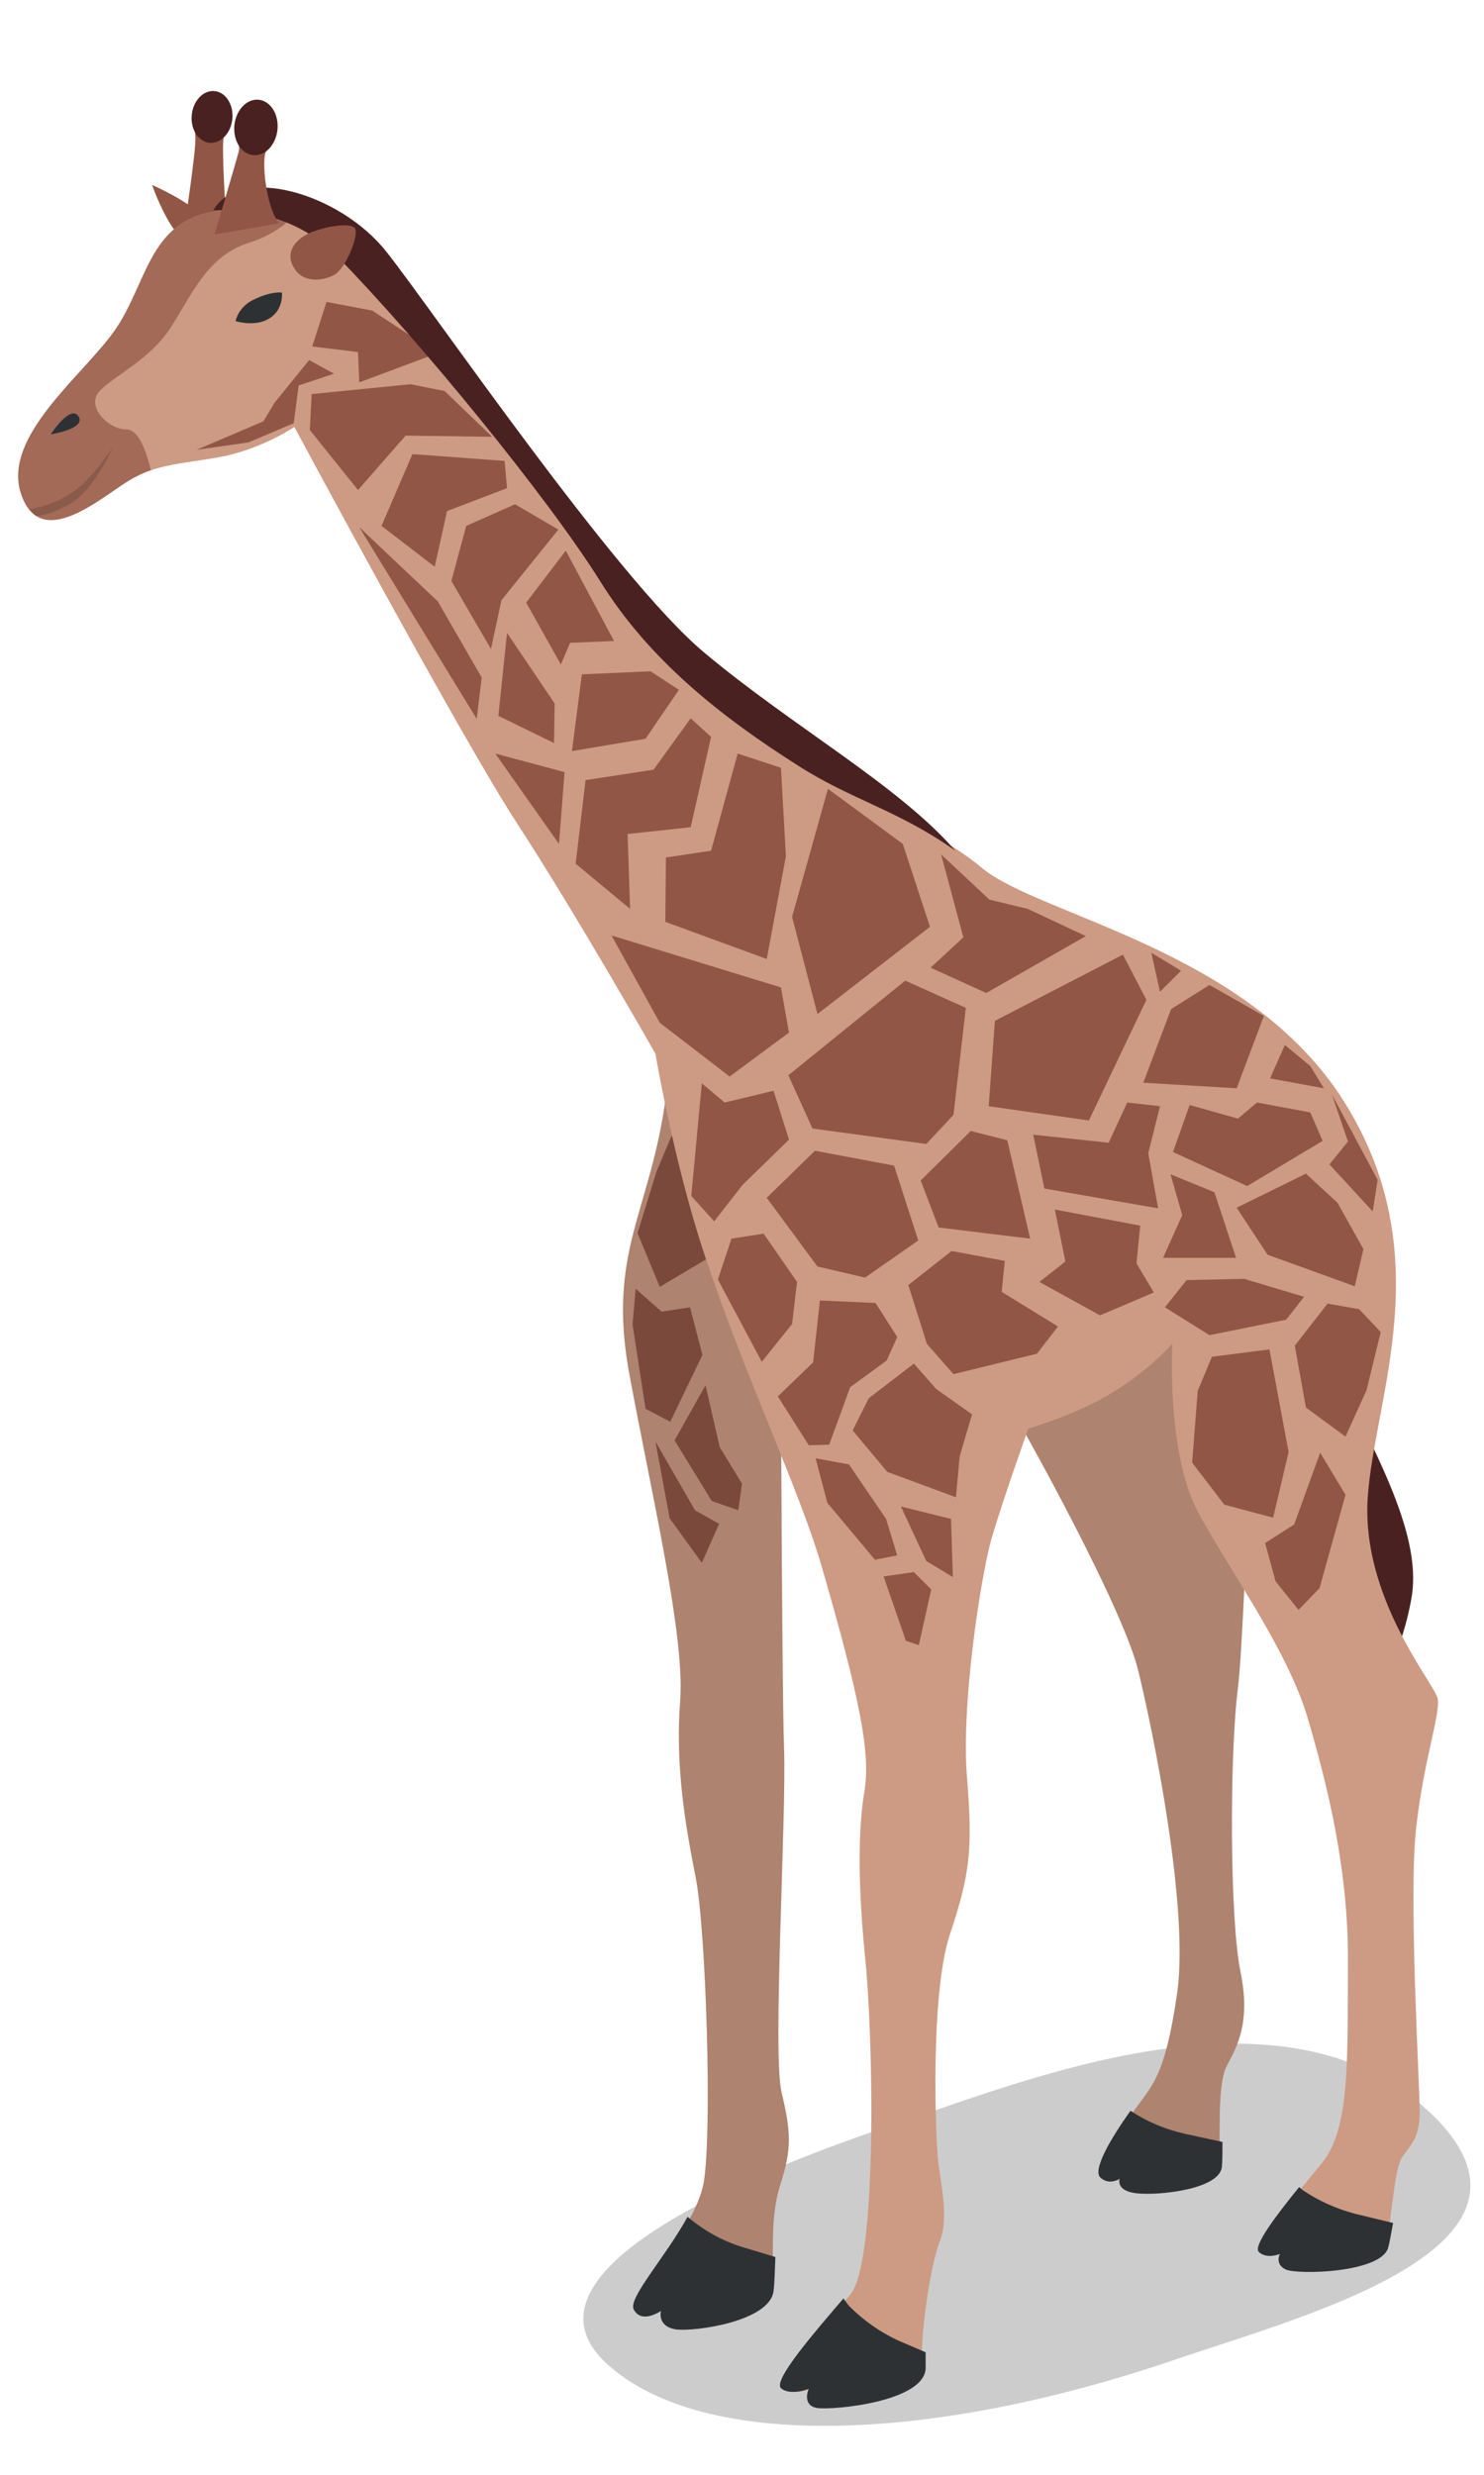 <svg xmlns:xlink="http://www.w3.org/1999/xlink"  enable-background="new 0 0 240 400" height="400" viewBox="0 0 240 400" width="240" xmlns="http://www.w3.org/2000/svg"><path d="m190 381.4c21-7.2 65.7-18.6 40.1-41-23.9-20.9-64.8-3.9-85.3 2.9-30.3 10.1-61.7 25.3-46.5 38.9 15.5 13.9 52.1 12.7 91.7-.8z" opacity=".2"/><path d="m107.7 177.2c-2.5 18.8-9.6 25.1-5.9 45s9 42.3 8.2 52.7c-.8 10.5.8 19.9 2.5 28.5s2.7 41.4 1.3 49.4c-1.5 8-11.9 18-10.7 20.3 1.3 2.3 4.2.2 4.2.2s-.6 2.3 2.3 2.7 14.4-1.3 15.1-5.9-.4-11.1 1.5-17 1.7-8.6.2-14.9.8-44.4.4-55.5-.6-85-.6-85z" fill="#cd9a83"/><path d="m106.2 189.3-3.1 10 3.6 8.7 7.9-4.7-2.3-10.2-1.9-9.1-1.8-.4z" fill="#915645"/><path d="m102.8 208.3 4.2 3.7 4.6-.7 2 7.7-5.2 10.8-4-2.1-2.1-13.6z" fill="#915645"/><path d="m114.1 223.9-5 8.9 6 9.8 4.3 1.5.6-4.3-3.6-5.9z" fill="#915645"/><path d="m113.5 252.6 2.8-6.3-3.9-2.2-6.4-11.1 2.3 12.4z" fill="#915645"/><path d="m162.1 225.3c3.9 6.3 19.7 35 22 44.8 2.4 9.8 8.2 38.1 6.3 51.9-2 13.8-4 14.9-7.1 19.3-3.1 4.3-6.1 9.3-4.7 10.6s2.9.1 2.9.1-.8 1.8 2.5 2.2 12.7-.6 13.1-4c.4-3.5-.4-13.1 1.3-16.3s3.9-7 2.2-15.3-1.8-34.5-.4-45.8 3.2-80.4 3.2-80.4z" fill="#cd9a83"/><path d="m162.1 225.3c3.9 6.3 19.7 35 22 44.8 2.4 9.8 8.2 38.1 6.3 51.9-2 13.8-4 14.9-7.1 19.3-3.1 4.3-6.1 9.3-4.7 10.6s2.9.1 2.9.1-.8 1.8 2.5 2.2 12.7-.6 13.1-4c.4-3.5-.4-13.1 1.3-16.3s3.9-7 2.2-15.3-1.8-34.5-.4-45.8 3.2-80.4 3.2-80.4z" opacity=".15"/><path d="m107.7 177.2c-2.5 18.8-9.6 25.1-5.9 45s9 42.3 8.2 52.7c-.8 10.5.8 19.9 2.5 28.5s2.7 41.4 1.3 49.4c-1.5 8-11.9 18-10.7 20.3 1.3 2.3 4.2.2 4.2.2s-.6 2.3 2.3 2.7 14.4-1.3 15.1-5.9-.4-11.1 1.5-17 1.7-8.6.2-14.9.8-44.4.4-55.5-.6-85-.6-85z" opacity=".15"/><path d="m216.6 222.2c4.7 11.1 13.5 25.1 11.7 35.9s-7.9 20.1-7.9 20.1z" fill="#4a2121"/><path d="m29.8 36.9s1.9-12.4 1.8-14.6-1.2-7.3 2.7-7.2 2 5.1 1.8 7.7.5 13.2.5 13.2z" fill="#915645"/><path d="m33.4 37.4c1.6-3-8.8-7.5-8.8-7.5s5 14.4 8.8 7.5z" fill="#915645"/><path d="m34.3 34.2c-10.2 1.9-10.6 11.7-15.6 19s-18.4 17.2-15.3 26.6 12.7.8 17.4-2.1 9.2-2.7 15.6-4c6.4-1.4 11.2-4.7 11.2-4.7s26.9 50.1 36.1 64.2 22.3 37.1 22.3 37.1 2.9 17.3 7.9 32.4c6.3 19.1 15.3 37.9 18.9 50.2 6.4 22 8 30.6 7 36.6s-1.1 14.6.1 26.8c1.3 12.1 2.1 49.4-2.4 54.6s-12.1 13.8-10.7 15.1 4.3.1 4.3.1-1.1 2.5 1.3 2.9 17-1 16.7-6.4 1.4-16.6 2.9-20.4.1-9.3-.3-13.1-1.3-27.1 2-36.7c3.2-9.6 3.6-13.5 2.7-25-1-11.4 2.1-32.2 4-38.9 2-6.7 5.9-17.6 5.9-17.6s7.7-2.2 13.4-5.7c6.3-3.8 9.9-8 9.9-8s-1 17.7 4.2 27.3 14.2 21.8 17.6 32.9c3.3 11.2 6.7 24.7 6.6 40s.4 26.6-4.2 32.2-10.9 13.1-9.6 14.2 3.2.3 3.2.3-.8 1.5.8 2.4c1.7.8 14.6.6 15.8-3.3 1.1-3.9 1.4-12.7 2.8-14.6 1.4-2 2.8-3.1 2.8-7.3s-1.8-34.5-.6-45.6 4-18.7 3.5-21.2c-.6-2.5-12.4-16.3-11.3-32.5s11.7-39.2-3.8-63.9-49.5-30.1-58.7-37.9-37.5-19.8-46.3-29.6-52.2-66-57.2-70.9-10.1-7.5-20.9-5.5z" fill="#cd9a83"/><path d="m38.1 51.9s.4-2.4 3.2-3.6c2.8-1.3 4.3-1 4.3-1s.3 2.8-2.1 4.2c-2.3 1.4-5.4.4-5.4.4z" fill="#2d3134"/><path d="m210.1 353.5c-3.9 4.8-7.5 9.6-6.5 10.5 1.3 1.2 3.4.3 3.4.3s-.9 1.6.9 2.5 15.4.6 16.6-3.5c.3-1.1.5-2.5.8-4l-6.2-1.5c-3-.8-5.9-2.1-8.4-3.8z" fill="#2d3134"/><path d="m109.3 376.5c3.1.4 15.2-1.3 15.8-6.2.2-1.6.2-3.5.3-5.5l-5.3-1.6c-3.3-1-6.3-2.7-8.9-4.9-3.7 6.7-9.7 13.2-8.7 15 1.3 2.4 4.4.2 4.4.2s-.7 2.5 2.4 3z" fill="#2d3134"/><path d="m136.4 371.5c-4.7 5.5-11.4 13.2-10.1 14.5 1.5 1.3 4.5.1 4.5.1s-1.2 2.6 1.3 3.1c2.5.4 17.9-1 17.6-6.7 0-.7 0-1.5 0-2.3l-4.2-1.8c-3.1-1.4-5.8-3.3-8.2-5.7z" fill="#2d3134"/><path d="m183.8 354.5c3.5.4 13.3-.6 13.8-4.2.1-1 .1-2.4.1-4.1l-6-1.3c-3.1-.7-6.1-1.9-8.8-3.7h-.1c-3.2 4.5-6.2 9.6-4.8 10.8 1.5 1.3 3.1.1 3.1.1s-.8 2 2.7 2.4z" fill="#2d3134"/><g fill="#915645"><path d="m34.3 34.2c-10.2 1.9-10.6 11.7-15.6 19s-18.4 17.3-15.3 26.6 12.7.8 17.4-2.1c1.2-.7 2.4-1.3 3.6-1.7-.5-2-1.7-6.6-4-6.6-2.9 0-6.7-3.8-4.2-6.3s8-5 11.3-10 5.9-11.7 12.6-13.8c4.1-1.3 6.4-3.3 7.7-4.7-3.5-1.2-7.6-1.5-13.5-.4z" opacity=".7"/><path d="m70.7 57.1-10.5-6.9-7.4-1.4-2.3 7.2 7.4.9.2 4.9z"/><path d="m66.4 62.1-16 1.6-.3 5.8 7.8 9.7 7.7-8.8 14 .2-7.7-7.4z"/><path d="m81.6 74.5-14.9-1.1-5 11.6 8.6 6.6 2-9 9.7-3.7z"/><path d="m154.2 180.2-4.4 4.7-18.4-2.5-3.9-8.6 18.9-15.3 9.8 4.4z"/><path d="m150.4 149.8-18.2 14.1-4.1-15.7 5.8-20.7 12.1 8.9z"/><path d="m126.3 159.6 1.3 7.3-9.6 7.1-11.3-8.7-7.8-14.1z"/><path d="m127.1 138.4-3.1 16.6-16.4-6 .1-10.4 7.3-1.1 4.3-15.7 7 2.3z"/><path d="m115 119.1-3.3 14.6-10.2 1.1.4 12.1-8.8-7.3 1.6-13.5 11-1.7 6-8.3z"/><path d="m109.8 111.5-5.4 7.9-11.9 2 1.6-12.4 11.1-.5z"/><path d="m89.7 113.7-.1 6.4-9-4.4 1.4-13.4z"/><path d="m99.3 103.6-7.1.3-1.5 3.5-5.6-10 6.4-8.4z"/><path d="m90.3 85.6-9.2 11.4-1.7 7.9-6.4-11 2.4-8.9 7.9-3.5z"/><path d="m159.5 160.5-9-4.1 5.3-4.9-3.6-13.4 7.8 7.3 6.2 1.5 9.4 4.4z"/><path d="m181.6 154.3-20.7 10.7-1 13.8 16.2 2.3 9.3-19.5z"/><path d="m189.4 163.1-4.5 11.9 15.1.9 4.4-11.7-8.8-5z"/><path d="m191 156.9-3.4 3.4-1.4-6.3z"/><path d="m207.8 168.9-2.4 5.4 8.7 1.6-2.2-3.6z"/><path d="m211.9 179.8-8.6-1.6-3.1 2.6-7.8-2.2-2.7 7.6 12 5.5 12.2-7.3z"/><path d="m187.6 178.8-5.3-.6-3 6.5-12.2-1.3 1.8 8.7 18.4 3.2-1.6-8.9z"/><path d="m162.9 184.3-5.9-1.5-8.1 8 2.9 7.6 14.8 1.8z"/><path d="m215.4 176.9 2.6 7.6-3 3.7 7 7.6.8-5.1z"/><path d="m216.3 194.4-5.1-4.7-11.2 5.5 5 7.6 14.1 5.1 1.4-6z"/><path d="m196.4 192.7-7.1-2.9 1.9 6.6-3.1 6.9h11.8z"/><path d="m184.4 198.1-13.8-2.6 1.7 8.4-4.2 3.3 9.8 5.4 8.7-3.7-2.8-4.7z"/><path d="m210.9 209.6-9.7-2.9-9.3.2-3.5 4.4 7.2 4.5 12.4-2.5z"/><path d="m162.5 203.8-8.6-1.6-7 5.5 3 9.5 4.3 4.9 13.5-3.3 3.4-4.4-9.1-5.6z"/><path d="m157.2 228.6-5.8-4.1-3.6-4.1-7.3 5.6-2.6 5.2 5.6 6.7 11.1 4.1.6-6.6z"/><path d="m148.5 200.5-3.9-12.1-12.8-2.4-7.8 7.6 8.2 11.1 7.7 1.8z"/><path d="m125.1 176.3 2.5 7.9-7.5 7.3-4.6 5.9-3.7-4.1 1.7-18.2 3.7 3.1z"/><path d="m123.5 199.4 5.4 7.8-.8 6.8-4.9 6.1-7.1-13.3 2.2-6.6z"/><path d="m145.1 216.1-3.5-5.5-9-.4-1.1 10-5.7 5.5 5 7.9 3.3-.1 3.4-9.3 5.9-4.3z"/><path d="m137.3 236.7-5.4-1 1.9 7.2 7.7 9.2 3.6-.7-1.8-5.9z"/><path d="m223.3 215.3-3.5-3.7-5.1-.9-5.3 6.8 1.8 10 6.4 4.7 3.4-7.5z"/><path d="m205.3 218.1-9.3 1.2-2.3 5.5-.9 11.6 5.2 6.8 7.9 2.1 2.5-10.6z"/><path d="m213.4 256.7 4.2-15.1-4.1-6.8-4.2 11.6-4.7 3 1.7 6.2 3.7 4.6z"/><path d="m47.5 68.4-7.3 3.1-8.4 1.2 10.8-4.6 1.8-3 5.6-6.9 4 2.2-5.7 1.9z"/><path d="m58.1 85.2c.4.4 12.7 12 12.7 12l7.1 12.3-.8 6.7z"/><path d="m80.1 121.8 10.3 14.6.9-11.6z"/><path d="m145.7 243.5 4.1 8.8 4.3 2.6-.3-9.4z"/><path d="m142.9 254.8 4.9-.7 2.8 2.8-2 9-2.1-.7z"/></g><path d="m4.8 82.3s4.4-.6 7.7-3.3 5.7-6.7 5.7-6.7-3 7.3-7.5 9.5c-3.4 1.7-5 1.6-5 1.6z" opacity=".15"/><path d="m34.5 34c4.2-7.4 20.4-2.9 28 6.7s37 52.7 51.3 64.7 31.5 21.5 40.7 32.1c-9.3-6.6-16.8-8.2-25.5-13.8-12.3-7.8-24-17-31.9-29.7-8.3-13.3-29-38.7-42.7-52.7-8.2-8.4-19.9-7.3-19.9-7.3z" fill="#4a2121"/><path d="m47.9 43.8c-2.1-2.7-.3-5 2.1-6.1s6.7-1.8 7.4-.8-1.4 6.4-3.3 7.5c-2 1.1-4.8 1.2-6.2-.6z" fill="#915645"/><path d="m45.1 36.1c-2.1-2.8-2.8-10-2.1-11.6s2.5-3.9 1.2-6.3-5.3-2.3-6 1.4c-.5 2.5.8 3.3.4 4.9s-3.9 13.4-3.9 13.4z" fill="#915645"/><path d="m8.2 70.2s3.2-4.9 4.5-2.9-4.5 2.9-4.5 2.9z" fill="#2d3134"/><ellipse cx="34.3" cy="18.9" fill="#4a2121" rx="3.3" ry="4.2" transform="matrix(.995 .097 -.097 .995 1.998 -3.232)"/><ellipse cx="41.4" cy="20.6" fill="#4a2121" rx="3.5" ry="4.5" transform="matrix(.995 .097 -.097 .995 2.196 -3.914)"/></svg>